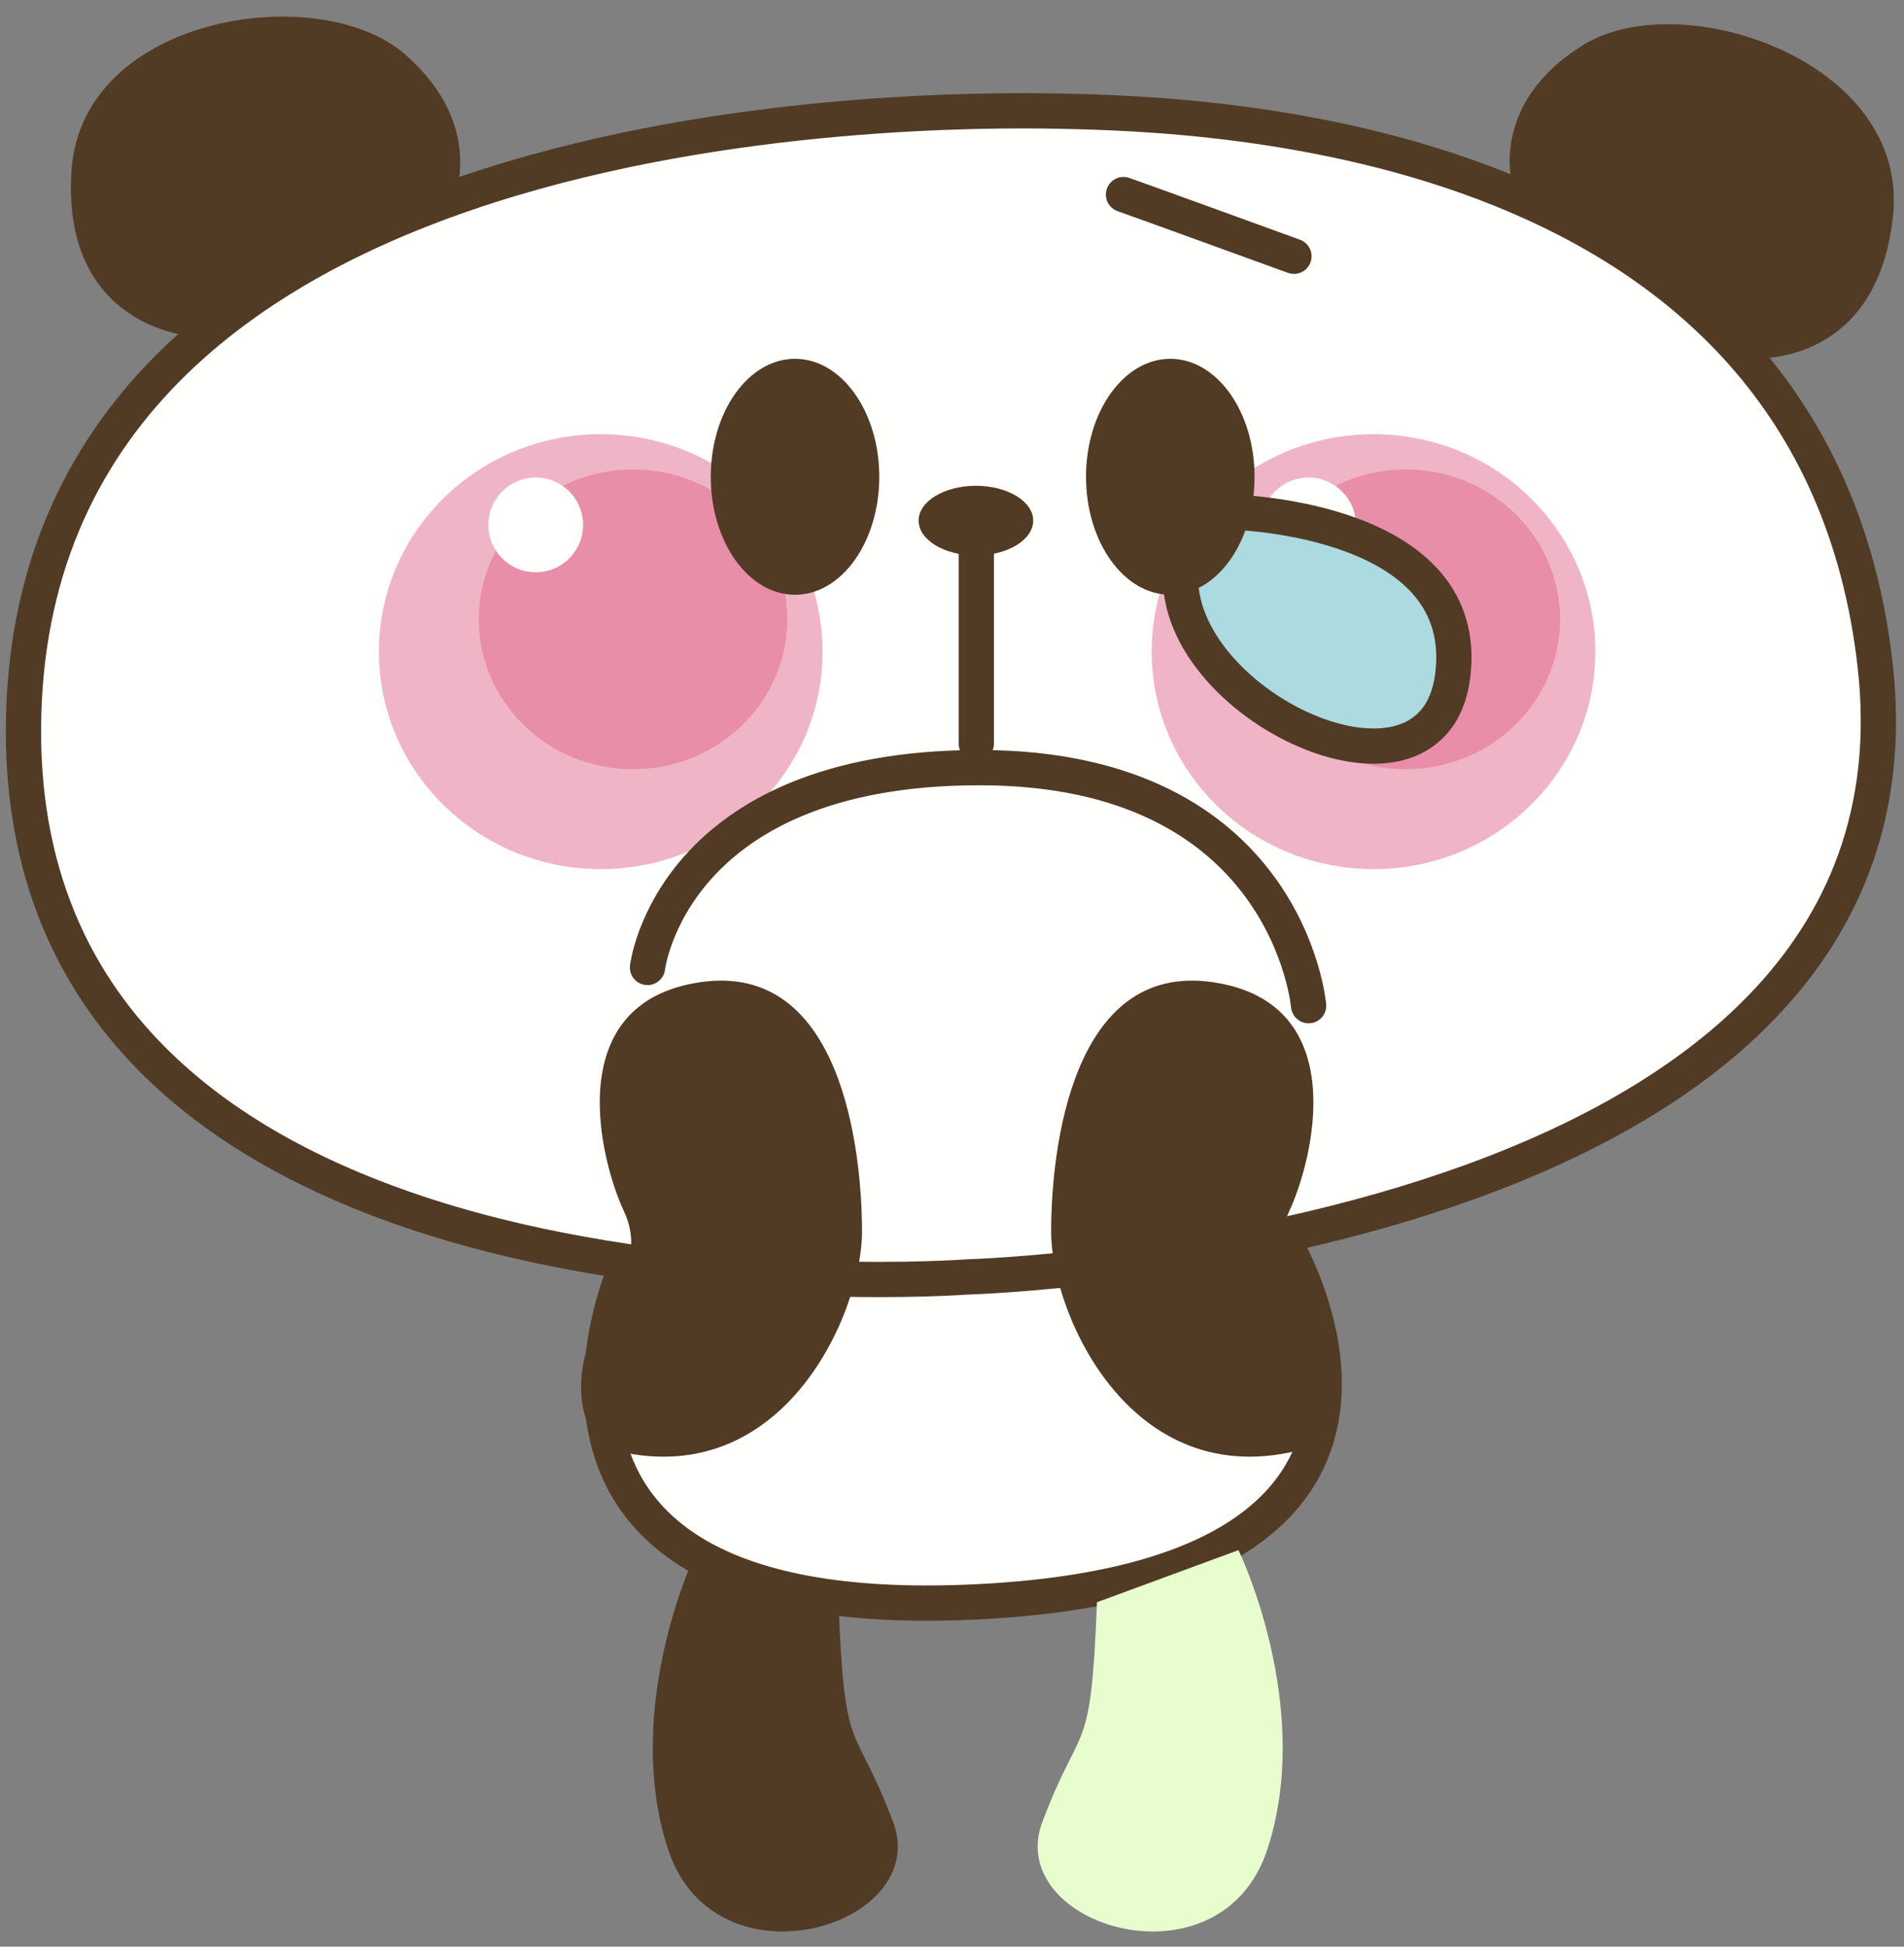 <?xml version="1.0" standalone="no"?>
<svg version="1.1" xmlns="http://www.w3.org/2000/svg" xmlns:xlink="http://www.w3.org/1999/xlink" x="0" y="0" width="540" height="552" viewBox="0, 0, 540, 552">
  <rect x="0" y="0" width="540" height="552" fill="#808080" stroke="none"/>
  <g id="Layer_1">
    <path d="M274.344,362.094 C274.344,362.094 5.812,382.484 6.656,206.586 C7.508,30.672 259.039,30.672 300.68,31.523 C342.328,32.383 514.734,37.18 531.828,188.734 C550.516,354.445 274.344,362.094 274.344,362.094" fill="#FFFFFE" style="fill:rgb(255, 255, 254)"/>
    <path d="M363.57,351.055 C363.57,351.055 423.773,448.203 274.477,454.336 C132.187,460.188 177.469,359.547 177.469,359.547" fill="#FFFFFE" style="fill:rgb(255, 255, 254)"/>
    <path d="M233.297,184.781 C233.297,218.844 205.125,246.453 170.375,246.453 C135.633,246.453 107.469,218.844 107.469,184.781 C107.469,150.727 135.633,123.117 170.375,123.117 C205.125,123.117 233.297,150.727 233.297,184.781" fill="#EFB5C6" style="fill:rgb(239, 181, 198)"/>
    <path d="M223.289,175.617 C223.289,199.086 203.695,218.117 179.539,218.117 C155.375,218.117 135.789,199.086 135.789,175.617 C135.789,152.148 155.375,133.117 179.539,133.117 C203.695,133.117 223.289,152.148 223.289,175.617" fill="#E98EA8" style="fill:rgb(233, 142, 168)"/>
    <path d="M165.375,148.844 C165.375,156.266 159.359,162.281 151.938,162.281 C144.516,162.281 138.5,156.266 138.5,148.844 C138.5,141.422 144.516,135.406 151.938,135.406 C159.359,135.406 165.375,141.422 165.375,148.844" fill="#FFFFFE" style="fill:rgb(255, 255, 254)"/>
    <path d="M452.461,184.781 C452.461,218.844 424.289,246.453 389.547,246.453 C354.797,246.453 326.633,218.844 326.633,184.781 C326.633,150.727 354.797,123.117 389.547,123.117 C424.289,123.117 452.461,150.727 452.461,184.781" fill="#EFB5C6" style="fill:rgb(239, 181, 198)"/>
    <path d="M442.453,175.617 C442.453,199.086 422.859,218.117 398.703,218.117 C374.547,218.117 354.953,199.086 354.953,175.617 C354.953,152.148 374.547,133.117 398.703,133.117 C422.859,133.117 442.453,152.148 442.453,175.617" fill="#E98EA8" style="fill:rgb(233, 142, 168)"/>
    <path d="M384.547,148.844 C384.547,156.266 378.531,162.281 371.109,162.281 C363.688,162.281 357.672,156.266 357.672,148.844 C357.672,141.422 363.688,135.406 371.109,135.406 C378.531,135.406 384.547,141.422 384.547,148.844" fill="#FFFFFE" style="fill:rgb(255, 255, 254)"/>
    <path d="M333.812,159.141 C333.812,159.141 338.813,195.391 364.438,205.391 C390.062,215.391 420.688,205.391 413.188,179.141 C405.688,152.891 353.812,144.141 353.812,144.141 L333.812,159.141" fill="#ABDAE1" style="fill:rgb(171, 218, 225)"/>
    <path d="M274.344,362.094 C274.344,362.094 5.812,382.484 6.656,206.586 C7.508,30.672 259.039,30.672 300.68,31.523 C342.328,32.383 514.734,37.18 531.828,188.734 C550.516,354.445 274.344,362.094 274.344,362.094 z M363.57,351.055 C363.57,351.055 423.773,448.203 274.477,454.336 C132.187,460.188 177.469,359.547 177.469,359.547 M276.891,153.047 L276.891,210.836" fill-opacity="0" stroke="#523B25" stroke-width="10" stroke-linecap="round" stroke-linejoin="round" style="fill:rgb(0, 0, 0)"/>
    <path d="M53.969,95.258 C53.969,95.258 17.461,92.711 20.266,48.523 C23.07,4.328 90.484,-5.867 114.828,15.375 C139.172,36.625 127.937,58.719 127.937,58.719 C127.937,58.719 56.781,89.32 53.969,95.258" fill="#523B25" style="fill:rgb(82, 59, 37)"/>
    <path d="M495.758,101.609 C495.758,101.609 532.18,105.281 536.883,61.25 C541.594,17.227 476.883,-4.227 449.297,12.594 C421.703,29.414 429.039,53.086 429.039,53.086 C429.039,53.086 494,95.281 495.758,101.609" fill="#523B25" style="fill:rgb(82, 59, 37)"/>
    <path d="M249.375,135.203 C249.375,153.68 238.672,168.656 225.477,168.656 C212.281,168.656 201.578,153.68 201.578,135.203 C201.578,116.719 212.281,101.742 225.477,101.742 C238.672,101.742 249.375,116.719 249.375,135.203" fill="#523B25" style="fill:rgb(82, 59, 37)"/>
    <path d="M355.813,135.203 C355.813,153.68 345.117,168.656 331.914,168.656 C318.711,168.656 308.008,153.68 308.008,135.203 C308.008,116.719 318.711,101.742 331.914,101.742 C345.117,101.742 355.813,116.719 355.813,135.203" fill="#523B25" style="fill:rgb(82, 59, 37)"/>
    <path d="M293.031,147.625 C293.031,153.086 285.758,157.508 276.781,157.508 C267.805,157.508 260.531,153.086 260.531,147.625 C260.531,142.172 267.805,137.75 276.781,137.75 C285.758,137.75 293.031,142.172 293.031,147.625" fill="#523B25" style="fill:rgb(82, 59, 37)"/>
    <path d="M183.641,274.336 C183.641,274.336 190.305,217.672 277.805,217.672 C365.305,217.672 371.141,285.172 371.141,285.172 M318.641,55.172 C321.141,56.008 366.977,72.672 366.977,72.672 M347.812,145.172 C352.813,145.172 417.812,147.672 411.977,191.836 C406.141,236.008 327.812,197.68 335.312,158.508" fill-opacity="0" stroke="#523B25" stroke-width="10" stroke-linecap="round" stroke-linejoin="round" style="fill:rgb(0, 0, 0)"/>
    <path d="M237.805,454.336 C239.57,499.531 242.109,487.016 253.281,516.602 C264.461,546.187 202.68,564.969 189.445,524.305 C176.211,483.641 197.672,439.555 197.672,439.555 L237.805,454.336" fill="#523B25" style="fill:rgb(82, 59, 37)"/>
    <path d="M311.117,454.336 C309.352,499.531 306.82,487.016 295.641,516.602 C284.469,546.187 346.242,564.969 359.477,524.305 C372.711,483.641 351.25,439.555 351.25,439.555 L311.117,454.336" fill="#523B25" style="fill:#e7fdce"/>
    <path d="M171.977,370.172 C171.977,370.172 183.641,357.68 176.977,343.508 C170.312,329.336 158.641,284.344 198.641,278.508 C238.641,272.672 244.477,326 244.477,349.336 C244.477,372.672 221.141,426.008 170.312,410.172 C156.977,392.672 171.977,370.172 171.977,370.172" fill="#523B25"/>
    <path d="M370.617,370.172 C370.617,370.172 358.953,357.68 365.617,343.508 C372.281,329.336 383.953,284.344 343.953,278.508 C303.953,272.672 298.117,326 298.117,349.336 C298.117,372.672 321.453,426.008 372.281,410.172 C385.617,392.672 370.617,370.172 370.617,370.172" fill="#523B25"/>
  </g>
</svg>